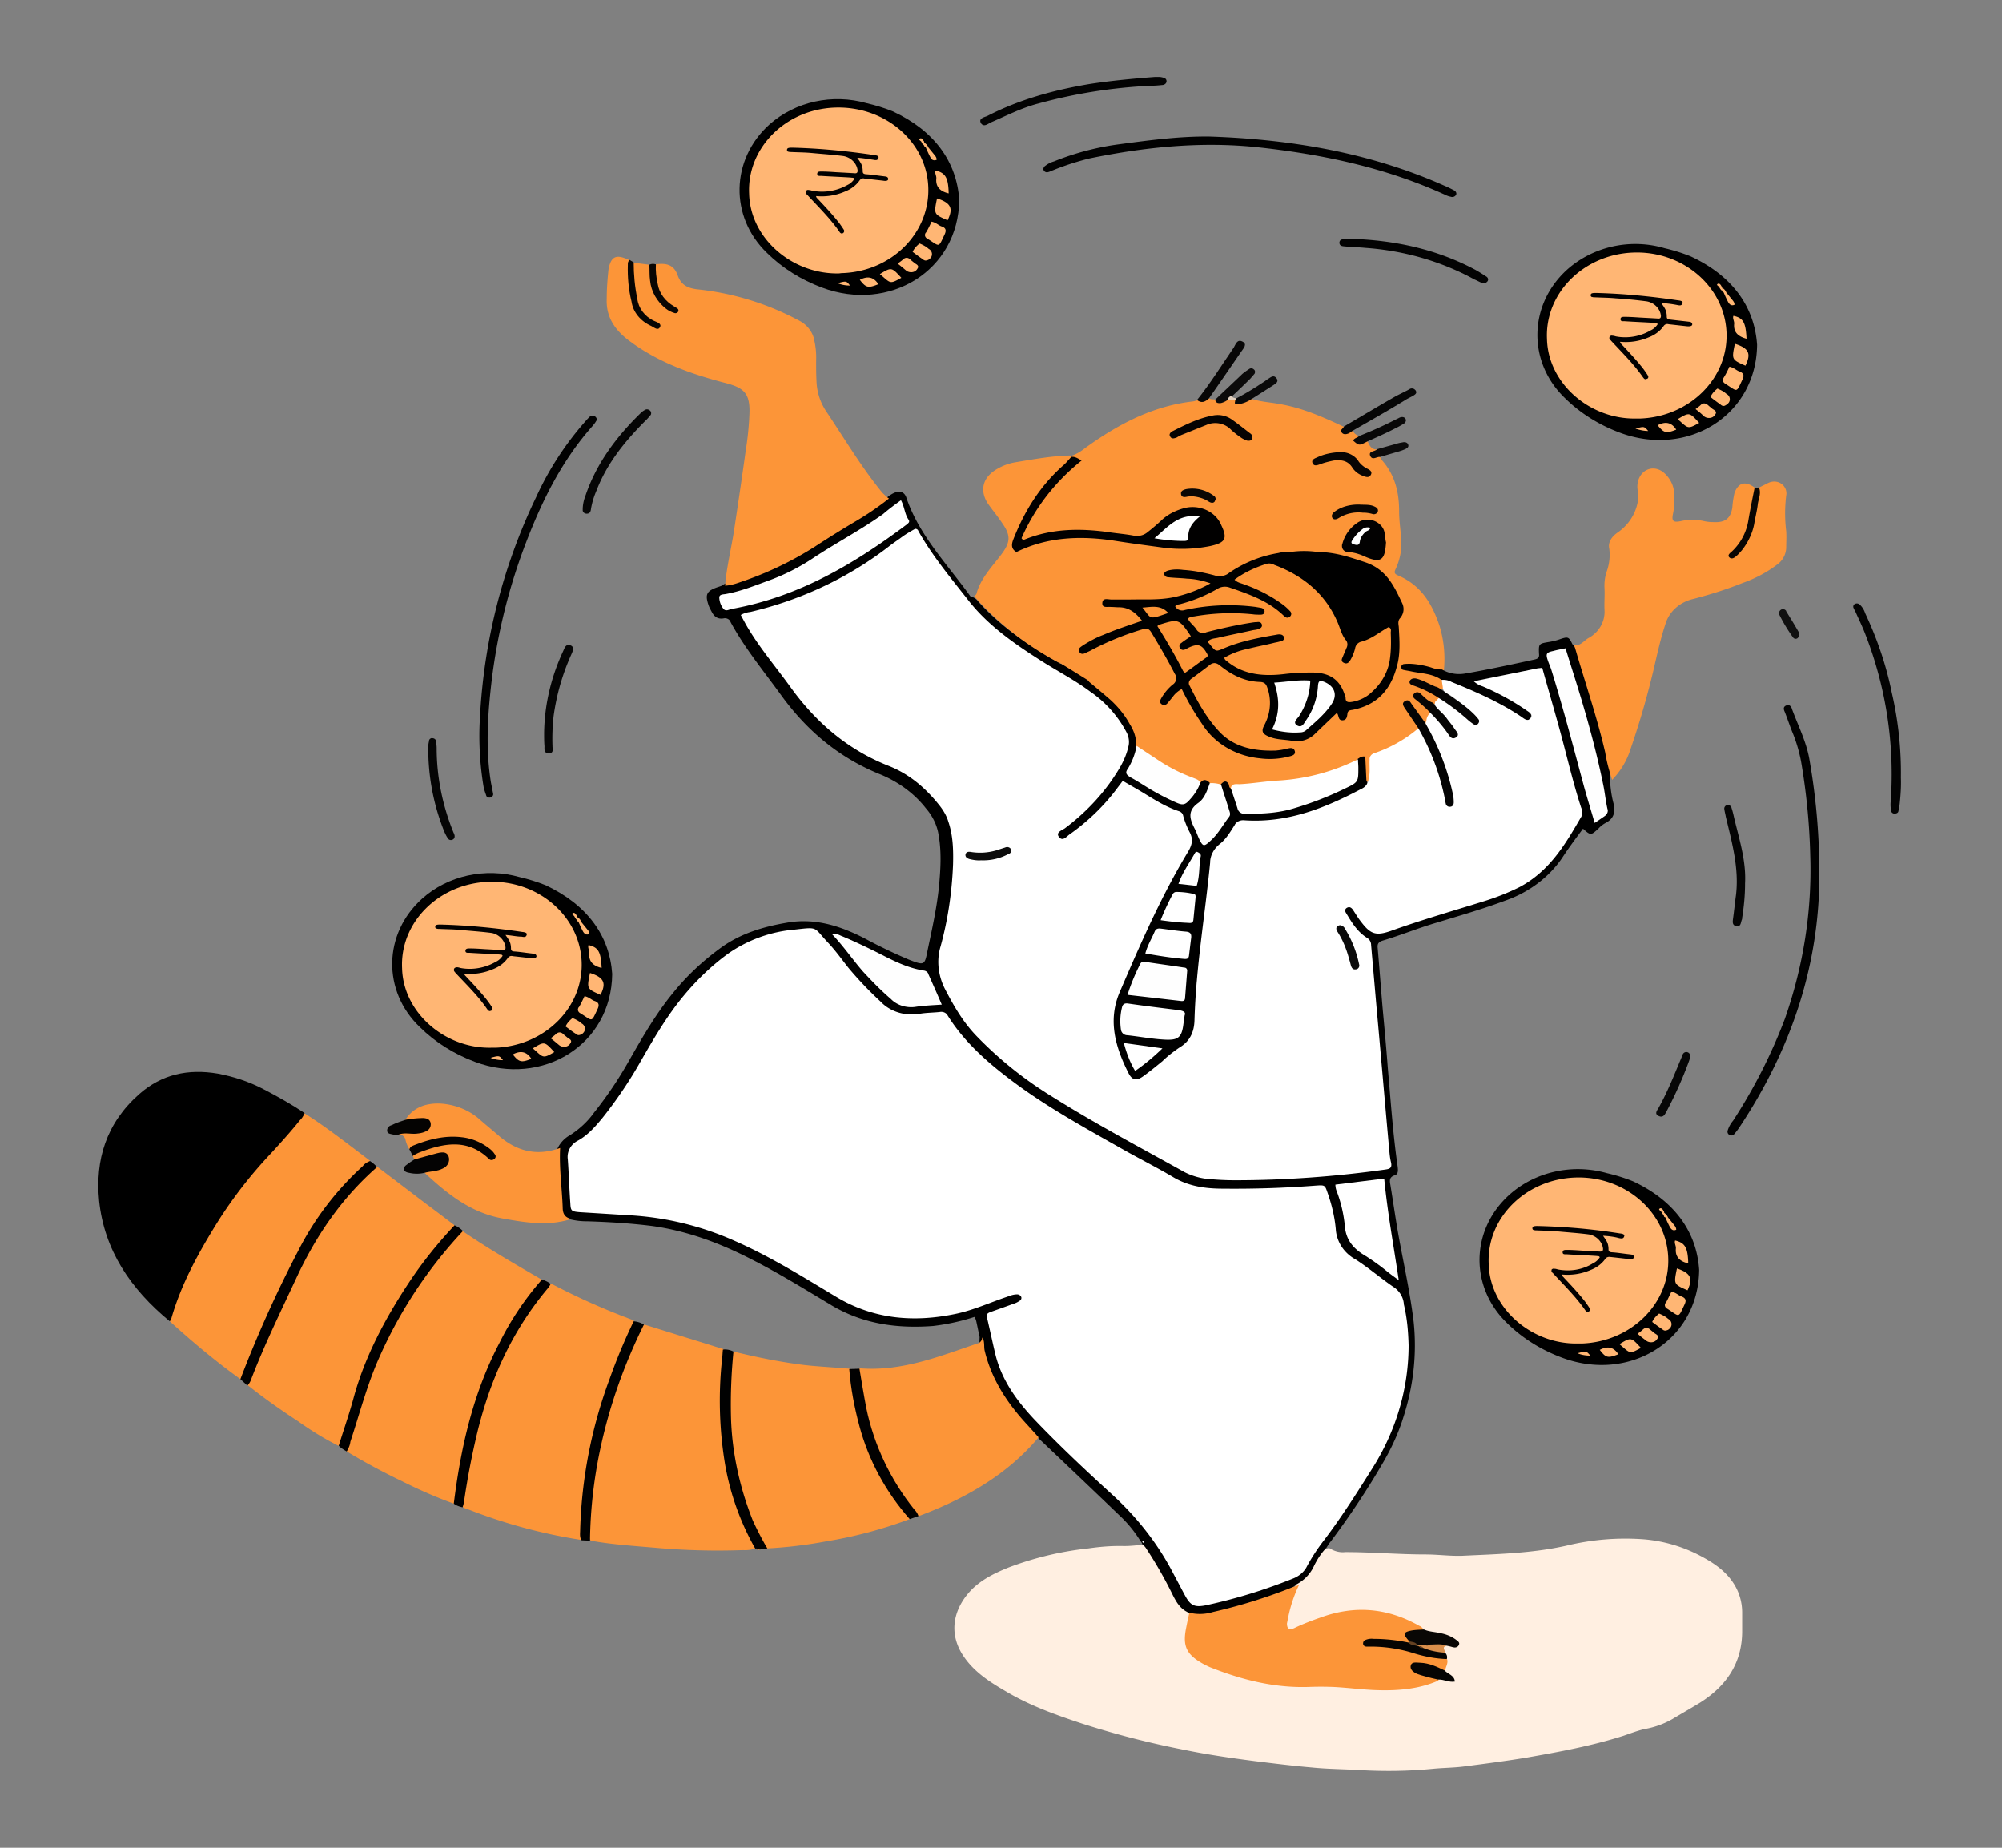 <svg width="247" height="228" fill="none" xmlns="http://www.w3.org/2000/svg"><rect width="100%" height="100%" fill="#808080" stroke="none"/><g clip-path="url(#clip0)"><path d="M75.531 120.186c-.09 8.761-8.626 13.951-16.938 10.837-2.56-.955-4.897-2.408-6.784-4.277-4.672-4.442-4.537-11.542.27-15.86 3.19-2.865 7.817-3.861 12.04-2.657 1.079.249 2.157.581 3.19.996 5.212 2.45 7.908 6.311 8.222 10.961z" fill="#000"/><path d="M60.615 129.279c-5.706.125-10.872-4.318-11.007-9.799-.27-5.646 4.493-10.421 10.603-10.67 6.11-.249 11.277 4.152 11.546 9.799.27 5.646-4.493 10.421-10.603 10.67h-.539zm11.502-6.352c.584.124.853.456 1.213.581.674.207.584.623.36 1.079-.765 1.62-.54 1.412-2.068.457-.27-.125-.404-.415-.27-.664 0-.042.046-.083.09-.125.225-.374.45-.872.675-1.328zm1.976-.167c-1.707-.747-1.707-.747-1.303-2.698 1.843.581 1.977 1.328 1.303 2.698zm-4.313 3.903c.18-.415.495-.747.854-1.038.404.166.809.374 1.123.665.404.207.54.705.27 1.079-.135.166-.27.291-.494.332-.225.083-.405-.041-.54-.166-.404-.249-.808-.581-1.213-.872zm4.448-7.224c-1.078-.249-1.617-.83-1.527-1.827.045-.332-.225-.664-.09-.996 1.213.29 1.527.83 1.617 2.823zm-6.29 8.677c.27-.207.45-.332.584-.456.36-.374.72-.332 1.034 0 .135.124.314.249.449.373.135.125.674.291.36.706-.225.415-.764.54-1.214.332-.044-.041-.09-.041-.134-.083-.315-.249-.63-.539-1.079-.872zm-2.201 1.246c1.438-.872 1.438-.872 2.65.457-1.482.872-1.347.664-2.65-.457zm-2.471.747c.943-.498 1.707-.373 2.291.54-1.258.498-1.527.415-2.291-.54zm8.401-16.4l.809.997a.756.756 0 01.225.539c-.36.167-.584 0-.764-.29-.225-.415-.404-.831-.584-1.246a.177.177 0 01.27-.041c.044 0 .044.041.044.041zm-11.142 16.816c1.079-.291 1.079-.291 1.528.29a4 4 0 01-1.528-.29zm10.334-17.48c-.135-.125-.405-.249-.18-.374.225-.124.404.166.494.374-.09.125-.18.125-.314 0z" fill="#FFB674"/><path d="M71.667 113.709h-.314c-.135 0-.18-.124-.18-.207a.19.19 0 010-.291l.045-.041c.225.124.404.29.45.539z" fill="#FFB674"/><path d="M71.218 113.211c0 .083-.045.208-.045.291-.135-.125-.27-.291-.314-.499h.314c.045.083.045.125.045.208zm-10.827 3.82c-.54-.581-.944-1.204-1.169-1.952-.134-.415.045-.664.54-.705h.898c1.438.124 1.528.332.719 1.411-.27.415-.584.748-.988 1.246zm-.135 1.868c.18.166.27.208.27.291.224.456.673.955.18 1.37-.495.415-1.17.208-1.798-.125.494-.539.898-.996 1.348-1.536z" fill="#FFB674"/><path d="M118.347 24.65c-.09 8.761-8.626 13.951-16.938 10.837-2.56-.955-4.897-2.408-6.784-4.276-4.627-4.443-4.493-11.543.315-15.86 3.19-2.824 7.772-3.82 11.995-2.616 1.079.249 2.157.58 3.19.996 5.212 2.408 7.907 6.27 8.222 10.92z" fill="#000"/><path d="M103.431 33.743c-5.706.083-10.873-4.318-11.007-9.84-.27-5.646 4.492-10.421 10.603-10.629 6.11-.207 11.276 4.152 11.501 9.799.225 5.646-4.493 10.421-10.603 10.629-.18 0-.314.041-.494.041zm11.501-6.394c.584.125.854.457 1.213.582.674.207.585.622.36 1.08-.764 1.618-.539 1.41-2.067.456-.269-.125-.404-.415-.269-.665 0-.041.045-.082.09-.124.224-.374.449-.83.673-1.329zm1.977-.166c-1.707-.747-1.707-.747-1.303-2.698 1.842.58 1.977 1.328 1.303 2.698zm-4.313 3.903c.18-.415.494-.747.854-1.038.404.166.809.374 1.123.664a.725.725 0 01.27 1.08c-.135.166-.27.29-.495.332-.224.083-.404-.041-.539-.166-.404-.25-.808-.581-1.213-.872zm4.448-7.224c-1.078-.25-1.617-.83-1.528-1.827.045-.332-.224-.664-.089-.997 1.213.291 1.572.872 1.617 2.824zm-6.29 8.677c.18-.166.405-.29.584-.456.36-.374.719-.333 1.034 0 .134.124.314.249.449.373.135.125.674.29.359.706-.224.415-.764.54-1.213.332-.045-.041-.09-.041-.135-.083-.314-.249-.629-.54-1.078-.872zm-2.201 1.287c1.437-.872 1.437-.872 2.65.457-1.482.83-1.302.664-2.65-.457zm-2.471.706c.943-.498 1.707-.373 2.291.54-1.258.498-1.528.457-2.291-.54zm8.446-16.358l.809.996c.135.166.224.332.224.54-.359.166-.629 0-.763-.29-.225-.416-.405-.831-.584-1.246.045-.083.179-.125.269-.042l.045.042zm-11.187 16.773c1.078-.29 1.078-.29 1.528.291a3.988 3.988 0 01-1.528-.29zm10.333-17.48c-.134-.124-.404-.248-.179-.373.224-.125.404.166.494.374-.045.083-.18.124-.27.083 0-.042-.045-.042-.045-.083z" fill="#FFB674"/><path d="M114.528 18.174h-.314c-.135 0-.18-.125-.18-.208a.19.19 0 010-.29l.045-.042c.18.124.359.29.449.54z" fill="#FFB674"/><path d="M114.034 17.634c0 .083-.045.207-.045.29a.76.76 0 01-.314-.498h.314a.42.42 0 01.045.208zm-10.783 3.861c-.539-.581-.943-1.204-1.168-1.951-.134-.415.045-.665.539-.706h.854c1.438.124 1.528.332.719 1.412-.27.373-.584.747-.944 1.245zm-.179 1.827c.179.166.269.208.269.29.225.457.674.956.18 1.37-.494.416-1.168.208-1.797-.124.494-.54.898-.996 1.348-1.536z" fill="#FFB674"/><path d="M216.783 42.545c-.09 8.761-8.626 13.95-16.937 10.837-2.561-.955-4.898-2.408-6.784-4.277-4.628-4.442-4.493-11.542.314-15.86 3.19-2.823 7.772-3.861 11.996-2.616a21.67 21.67 0 013.189.997c5.212 2.408 7.908 6.27 8.222 10.92z" fill="#000"/><path d="M201.867 51.638c-5.706.125-10.872-4.318-11.007-9.798-.27-5.647 4.493-10.422 10.603-10.67 6.11-.25 11.277 4.151 11.546 9.798.27 5.646-4.492 10.421-10.603 10.67h-.539zm11.502-6.394c.584.125.853.457 1.213.581.674.25.584.623.359 1.08-.764 1.62-.539 1.412-2.066.457-.315-.208-.405-.416-.225-.748.269-.415.494-.872.719-1.37zm1.977-.124c-1.708-.748-1.708-.748-1.303-2.7 1.842.582 1.976 1.288 1.303 2.7zm-4.314 3.86c.18-.414.495-.746.854-1.037.404.166.809.374 1.123.664a.725.725 0 01.27 1.08c-.135.166-.315.29-.494.373-.225.083-.405-.041-.539-.166-.405-.29-.809-.581-1.214-.913zm4.448-7.182c-1.078-.29-1.617-.83-1.527-1.827.045-.332-.225-.664-.09-.996 1.213.249 1.527.83 1.617 2.823zm-6.29 8.678c.27-.208.45-.333.585-.457.359-.374.673-.29 1.033.041.135.125.314.25.449.374.135.125.674.29.36.706-.225.415-.764.54-1.214.332-.044-.041-.089-.041-.134-.083-.315-.29-.629-.581-1.079-.913zm-2.201 1.245c1.438-.872 1.438-.872 2.651.457-1.483.83-1.348.664-2.651-.457zm-2.471.748c.943-.499 1.707-.374 2.291.54-1.258.498-1.527.414-2.291-.54zm8.446-16.4l.809.996c.135.166.225.332.225.54-.36.166-.584 0-.764-.291-.225-.415-.404-.83-.584-1.246.045-.083.18-.124.269-.041l.045.041zm-11.187 16.815c1.079-.291 1.079-.291 1.573.29-.539 0-1.078-.124-1.573-.29zm10.334-17.48c-.135-.125-.405-.249-.18-.374.225-.124.404.166.494.374-.045.083-.179.125-.269.083 0-.041 0-.083-.045-.083z" fill="#FFB674"/><path d="M212.964 36.068h-.314c-.135 0-.18-.124-.18-.207a.19.19 0 010-.29l.045-.042c.18.124.359.29.449.54z" fill="#FFB674"/><path d="M212.47 35.57c0 .125 0 .208-.045.29-.135-.124-.269-.29-.314-.498h.314c.045.084.045.125.045.208zm-10.783 3.82a4.654 4.654 0 01-1.168-1.952c-.134-.415.045-.705.539-.705.315 0 .585 0 .899.041 1.438.125 1.528.332.674 1.412-.27.373-.584.706-.944 1.204zm-.179 1.868c.179.166.269.208.269.29.225.458.674.956.18 1.371-.494.415-1.123.208-1.797-.124.494-.54.898-1.038 1.348-1.537z" fill="#FFB674"/><path d="M209.64 156.682c-.09 8.76-8.626 13.95-16.938 10.836-2.561-.955-4.897-2.408-6.784-4.276-4.628-4.484-4.493-11.543.359-15.861 3.19-2.823 7.773-3.819 11.996-2.615a21.73 21.73 0 013.19.996c5.166 2.408 7.862 6.269 8.177 10.92z" fill="#000"/><path d="M194.679 165.774c-5.706.125-10.873-4.318-11.007-9.798-.27-5.647 4.492-10.422 10.602-10.671 6.111-.249 11.277 4.152 11.547 9.799.269 5.647-4.493 10.421-10.603 10.67h-.539zm11.546-6.394c.584.125.854.457 1.213.582.674.249.584.622.36 1.079-.764 1.619-.54 1.453-2.067.457-.27-.125-.404-.415-.27-.664 0-.042.045-.083.09-.125.225-.374.405-.83.674-1.329zm1.977-.166c-1.707-.747-1.707-.747-1.303-2.698 1.842.622 1.932 1.328 1.303 2.698zm-4.358 3.903c.18-.415.494-.747.854-1.038.404.166.808.374 1.123.664a.725.725 0 01.269 1.08c-.134.166-.269.291-.494.332-.224.083-.404-.041-.539-.166-.404-.249-.809-.581-1.213-.872zm4.448-7.224c-1.078-.249-1.618-.831-1.528-1.827.045-.332-.224-.664-.09-.997 1.213.291 1.573.872 1.618 2.824zm-6.245 8.677c.269-.207.449-.332.584-.456.359-.374.674-.333 1.033 0 .135.124.315.249.45.373.134.125.673.291.359.706-.225.415-.764.54-1.213.332-.045-.041-.09-.041-.135-.083-.314-.249-.674-.498-1.078-.872zm-2.246 1.287c1.437-.872 1.437-.872 2.65.457-1.482.83-1.303.664-2.65-.457zm-2.427.706c.944-.498 1.708-.373 2.292.54-1.303.498-1.528.457-2.292-.54zm8.402-16.358l.809.996c.134.166.224.332.224.54-.359.166-.584 0-.764-.291a15.83 15.83 0 01-.584-1.245c.045-.083.18-.125.27-.042 0 0 .045 0 .045.042zm-11.142 16.773c1.078-.29 1.078-.29 1.572.291-.584 0-1.078-.083-1.572-.291zm10.333-17.479c-.135-.125-.404-.249-.18-.374.225-.124.405.166.495.374-.045.083-.18.124-.27.083 0-.042-.045-.042-.045-.083z" fill="#FFB674"/><path d="M205.776 150.205h-.315c-.134 0-.179-.125-.179-.208a.19.19 0 010-.291l.045-.041c.179.124.359.291.449.54z" fill="#FFB674"/><path d="M205.327 149.665c0 .083 0 .207-.045.29-.135-.124-.27-.29-.315-.498h.315a.421.421 0 01.045.208zm-10.828 3.861a4.657 4.657 0 01-1.168-1.951c-.135-.415.045-.665.539-.706h.899c1.437.124 1.527.332.674 1.412-.27.373-.584.747-.944 1.245zm-.135 1.827c.18.166.27.208.27.291.225.456.674.955.18 1.37-.494.415-1.123.207-1.797-.125.449-.54.853-.996 1.347-1.536z" fill="#FFB674"/><path d="M163.993 191.018c.584.374 1.258.581 1.977.498 3.28 0 6.604.291 9.884.291 1.483 0 3.01.207 4.493.166 4.313-.208 8.626-.291 12.894-1.246a30.81 30.81 0 019.57-.789 18.13 18.13 0 016.963 2.035c1.573.83 3.011 1.785 3.999 3.238a6.608 6.608 0 011.168 3.737v2.201c.045 4.152-2.067 7.182-5.841 9.341-.898.54-1.842 1.08-2.74 1.62a10.407 10.407 0 01-3.46 1.245c-.898.208-1.752.54-2.605.831-3.909 1.245-7.953 1.993-11.996 2.698-2.516.416-5.077.748-7.638 1.08-1.258.166-2.561.166-3.863.291-2.966.29-5.931.332-8.896.166-2.022-.125-4.088-.125-6.11-.333-2.381-.207-4.718-.498-7.054-.788-2.875-.374-5.751-.789-8.581-1.371a109.698 109.698 0 01-12.625-3.238c-3.279-1.08-6.514-2.242-9.434-3.986-1.932-1.121-3.819-2.325-5.122-4.193-2.022-2.865-1.393-5.896.764-8.221 1.258-1.329 2.92-2.159 4.672-2.865a39.747 39.747 0 019.884-2.367c1.438-.207 2.92-.332 4.358-.29.809 0 1.662-.083 2.471-.208.584 0 .719.457.944.789a28.574 28.574 0 012.021 3.571c.719 1.494 1.663 2.906 2.696 4.193-.045.706-.135 1.412-.314 2.076-.27 1.495.224 2.657 1.662 3.446 2.651 1.453 5.616 2.201 8.626 2.741 1.348.207 2.741.332 4.133.29a59.398 59.398 0 018.132.415c2.741.249 5.526-.083 8.132-1.038.539 0 1.123 0 1.662.125-.179-.457-.674-.623-.763-1.038-.09-.415.089-.872.134-1.329 0-.332-.09-.664-.224-.955-.18-.456-.135-.83.449-.955.314-.083.629.083 1.033-.166-1.123-1.245-3.01-.788-4.223-1.66-3.909-2.409-8.087-2.741-12.4-1.163-.898.332-1.752.706-2.651 1.038-1.347.54-1.976.083-1.707-1.204a12.212 12.212 0 011.483-4.276 9.715 9.715 0 002.74-3.364c.315-.415.539-.996 1.303-1.079z" fill="#FFEFE1"/><path d="M149.167 49.147c.225.166.539.083.809.166.584.374 1.033-.125 1.572-.166.315-.042.584.125.854.083.314.29.854.332 1.213.125.225-.125.494-.416.854-.125 1.168.374 2.426.415 3.639.664 2.74.498 5.256 1.62 7.727 2.782.09.747.764.29 1.123.498.09.374.45.498.764.665-.404 1.245.719.415 1.034.664.224.498.449.996 1.168.955-.225.706-.225.706.359.955.045.124.09.207.18.332 1.662 1.868 2.156 4.027 2.156 6.352 0 .997.135 1.993.225 2.99a7.504 7.504 0 01-.629 4.069c-.18.373-.27.622.225.83 2.875 1.204 4.223 3.488 5.121 6.103.584 1.827.764 3.737.584 5.605-.494.457-1.033.125-1.527.042-.854-.208-1.752-.457-2.831-.29 1.528.58 3.235.165 4.269 1.453a1.39 1.39 0 010 1.037c-.495.499-.899.083-1.348-.083-.674-.249-1.303-.705-2.381-.788.674.58 1.347.705 1.842.996.494.29 1.258.457 1.482 1.163a1.3 1.3 0 01-.764.664c-.853.166-1.123-.664-1.886-.872.404.872 1.572 1.121 1.662 2.117-.315.374-.449.83-.809 1.205-.764-.125-.719-.872-1.168-1.246-.359-.332-.539-.789-1.123-1.121.269.747.764 1.204 1.078 1.785.225.415.719.79.449 1.37a12.569 12.569 0 01-4.627 2.907c-.899.249-1.483 1.08-1.348 1.951.045.54.359 1.287-.584 1.536-.494-.664-.27-1.411-.27-2.117 0-.54-.179-.623-.629-.374-3.414 1.91-7.188 2.408-11.052 2.824-1.437.124-2.92 0-4.268.58-.269.125-.584.042-.719-.207-.179-.249-.584-.332-.853-.166-.45 0-.899-.041-1.348-.166-.449-.29-.944-.125-1.438-.166-2.426-1.08-4.807-2.16-6.829-3.778a3.845 3.845 0 01-.988-.872c-.405-2.45-1.932-4.318-3.774-5.979-.719-.581-1.438-1.204-2.022-1.868-.09-.499-.404-.914-.898-1.163-1.573-.83-2.921-1.993-4.403-2.99-2.426-1.577-4.673-3.487-6.964-5.23-.359-.25-.539-.623-.449-.997a3.985 3.985 0 01.584-1.868 32.601 32.601 0 013.324-4.028c2.067-1.08 4.403-1.702 6.784-1.868 1.573-.042 3.19.083 4.718.332 3.369.457 6.649 1.162 10.064.996.943 0 1.931-.166 2.83-.456.809-.291 1.033-.79.764-1.578-.764-2.076-2.831-2.948-5.032-2.076-1.033.374-1.887.996-2.606 1.744-1.168 1.245-2.561 1.619-4.268 1.245-1.617-.332-3.28-.498-4.987-.58-2.201-.084-4.358.207-6.425.912-.359.125-.808.416-1.168.042-.359-.374-.09-.83.09-1.204 1.393-2.823 3.145-5.48 5.616-7.598.404-.332 1.078-.664.449-1.329-.09-.083-.134-.207-.179-.29a5.15 5.15 0 001.572-.872c3.999-2.907 8.312-5.273 13.478-5.854.18-.042.315-.083.495-.125.404-.041.898-.29 1.437-.25z" fill="#FC9538"/><path d="M134.386 84.147c.899.748 1.797 1.495 2.651 2.243.943.871 1.752 1.868 2.336 2.947.539.83.854 1.786.809 2.74.359.873-.09 1.578-.494 2.284-.45.79-.36 1.246.539 1.661 1.527.747 2.785 1.785 4.358 2.491 1.348.581 1.617.498 2.471-.664.314-.415.359-1.038 1.033-1.246.404-.54.809-.373 1.168 0 .225 1.121-.494 1.952-1.213 2.657-.898.914-1.033 1.786-.404 2.824.359.54.224 1.536.988 1.619.764.083 1.078-.872 1.528-1.37a3.217 3.217 0 00.674-3.861c-.225-.499-.54-1.08-.225-1.661.404-.457.674-.498.943-.125.135.166.045.457.27.582.539.29.584.83.719 1.287.584 1.494.584 1.494 2.336 1.494 3.28.042 6.2-1.08 9.12-2.242.315-.124.584-.29.899-.415 1.483-.54 2.606-1.287 2.291-2.99 0-.29.09-.539.315-.747.269-.166.494-.373.943-.29l.135 2.906c.314.665-.225.997-.629 1.329-.674.498-1.393.872-2.157 1.204-3.773 1.661-7.592 3.114-11.905 2.782-.809-.083-1.618.332-1.932 1.038-.315.539-.719 1.079-1.168 1.494-1.213.997-1.393 2.284-1.528 3.654-.449 4.027-.943 8.055-1.393 12.082-.269 1.702-.359 3.446-.359 5.19.09 2.034-.629 3.654-2.471 4.899-1.168.789-2.157 1.827-3.28 2.657-1.752 1.329-2.516 1.163-3.459-.788-1.842-3.82-1.797-7.598.135-11.418 2.156-4.401 4.043-8.927 6.379-13.245.135-.332.315-.623.539-.913 1.528-1.661 1.169-3.322.225-5.066a2.036 2.036 0 00-.898-.913c-1.798-.706-3.325-1.785-4.942-2.74-1.258-.748-1.258-.748-2.157.415a23.766 23.766 0 01-5.167 5.024 4.988 4.988 0 01-.943.581.814.814 0 01-1.033-.125c-.27-.29-.27-.747.044-.996l.045-.042c.315-.29.674-.581 1.034-.83 2.695-2.076 4.942-4.65 6.514-7.556.899-1.661.899-3.197-.314-4.775-1.438-1.868-3.235-3.446-5.302-4.733-3.055-1.91-6.2-3.654-8.985-5.896-1.932-1.495-3.639-3.197-5.077-5.107-1.707-2.283-3.594-4.484-5.032-6.934-.404-.705-.854-.705-1.483-.332-1.976 1.246-3.773 2.657-5.705 3.945-3.864 2.532-8.177 4.193-12.715 5.397-1.842.498-1.887.498-.898 1.993 2.785 4.11 5.66 8.22 9.255 11.833 1.707 1.66 3.729 2.99 5.975 3.986 1.842.872 3.774 1.66 5.391 2.948 2.561 2.076 4.313 4.484 4.538 7.805.18 3.239-.27 6.394-.764 9.55a9.14 9.14 0 01-.449 1.91c-1.438 3.487 0 6.518 1.932 9.383 2.022 2.865 4.538 5.356 7.503 7.432 6.424 4.65 13.523 8.304 20.487 12.123a5.139 5.139 0 002.246.623c1.752.083 3.504.332 5.257.166 1.168-.124 2.336-.041 3.504-.041 4.313-.042 8.581-.665 12.849-1.163.494 0 .899-.332.899-.789 0-.083 0-.166-.045-.249-.405-2.698-.539-5.439-.854-8.179-.269-2.616-.404-5.231-.629-7.847-.269-3.156-.674-6.311-.853-9.467a2.815 2.815 0 00-1.213-2.2 6.655 6.655 0 01-1.753-2.242c-.224-.415-.494-.913.09-1.246.584-.332 1.034.083 1.348.54a10.88 10.88 0 001.438 1.744 1.982 1.982 0 002.156.498c4.987-1.744 10.064-3.072 15.006-4.899 2.112-.789 3.954-2.118 5.212-3.861.943-1.246 1.887-2.45 2.74-3.737.674-.955.899-2.118.539-3.197-1.482-4.94-2.65-10.006-4.133-14.947-.359-1.246-.494-1.329-1.797-1.08-1.887.374-3.729.79-5.841 1.163 1.168.664 2.247 1.204 3.325 1.744a8.468 8.468 0 012.516 1.702c.359.332.719.789.225 1.204-.495.415-.944.166-1.348-.124-1.528-.955-3.1-1.869-4.718-2.658-1.572-.788-3.324-1.287-4.852-2.159-1.078-.705-2.336-.705-3.549-.954-.36-.084-.719-.125-1.078-.208-.18-.042-.225-.208-.225-.374s.135-.29.27-.332c.269-.041.584-.041.853-.041.854.041 1.752.207 2.561.456.449.166.899.25 1.348.25.853.498 1.842.664 2.83.498 2.921-.499 5.751-1.121 8.626-1.744.495-.125.54-.332.495-.748-.045-1.204 0-1.204 1.258-1.411a8.034 8.034 0 001.437-.374c.899-.29.989-.249 1.438.664.359.374.629.83.719 1.329 1.437 4.526 2.83 9.051 3.819 13.66.134.54.179 1.08.089 1.62.045 1.037.18 2.075.45 3.072.224 1.037.045 1.826-.989 2.366a3.247 3.247 0 00-.853.664c-.944.872-.989.914-1.932.042-.899 1.204-1.797 2.408-2.606 3.654-1.662 2.408-4.133 4.235-7.009 5.231-2.785 1.038-5.661 1.868-8.536 2.74-2.246.665-4.358 1.536-6.604 2.201-.494.166-.629.415-.584.872.224 2.532.404 5.065.629 7.639.224 2.408.449 4.858.629 7.266.359 4.027.629 8.096 1.213 12.124.045.415.09.872-.315 1.038-.764.207-.674.705-.584 1.204.36 2.2.674 4.442 1.078 6.643.629 3.404 1.393 6.85 1.798 10.297.404 3.944-.045 7.888-1.258 11.666-.584 1.91-1.438 3.779-2.471 5.564a98.962 98.962 0 01-6.56 9.882c-.18.207-.314.456-.449.664a8.941 8.941 0 00-1.618 2.408 4.844 4.844 0 01-2.111 2.159 4.487 4.487 0 01-1.438.872 66.25 66.25 0 01-9.704 2.865c-.854.166-1.662.29-2.336-.332-.899-.457-1.348-1.246-1.753-2.035a51.993 51.993 0 00-3.369-5.896c-.135-.166-.225-.29-.404-.415l-.09-.207c-.045-.083-.135-.166-.18-.249a15.366 15.366 0 00-2.651-3.197c-3.279-3.156-6.604-6.311-9.929-9.467a.993.993 0 00-.224-.124 1.459 1.459 0 01-.764-.374c-2.741-2.906-5.167-5.937-6.11-9.799-.135-.705-.18-1.411-.135-2.159-.135-.622-.27-1.287-.404-1.909a2.281 2.281 0 00-.225-.582c-1.662.54-3.37.914-5.122 1.121-4.448.332-8.626-.249-12.49-2.532-3.19-1.91-6.334-3.862-9.659-5.564-3.909-2.034-8.042-3.612-12.49-4.235-2.65-.332-5.301-.498-7.997-.581a8.757 8.757 0 01-2.336-.291c-.63.125-1.213-.249-1.348-.83a.331.331 0 010-.291c-.09-2.242-.45-4.442-.314-6.643 0-.332.134-.664.314-.955a3.672 3.672 0 011.528-1.619c1.168-.747 2.201-1.702 2.965-2.782a47.941 47.941 0 004.313-6.394c1.662-2.906 3.324-5.813 5.481-8.428 1.707-2.118 3.729-3.986 5.975-5.605 2.337-1.661 5.032-2.491 7.908-2.99 3.549-.664 6.694.374 9.704 1.91a64.355 64.355 0 005.436 2.616c1.932.747 1.977.747 2.336-1.121.539-2.574 1.124-5.149 1.393-7.764.225-2.284.36-4.567-.09-6.809-.224-1.08-.764-2.118-1.527-2.99-1.393-1.785-3.325-3.197-5.481-4.11-5.212-2.076-9.166-5.44-12.31-9.757-2.157-2.99-4.538-5.854-6.29-9.093-.09-.332-.495-.54-.854-.457-.719.125-1.168-.207-1.483-.83-.134-.25-.27-.498-.36-.747-.493-1.412-.269-1.827 1.259-2.325l.36-.125c.853-.623 1.931-.706 2.875-1.08 3.055-1.12 5.975-2.574 8.626-4.359 2.606-1.744 5.436-3.155 7.907-5.065.225-.166.494-.25.809-.25.224-.166.449-.373.674-.498.853-.54 1.617-.456 1.887.416 1.572 4.65 5.076 8.22 7.907 12.165.404.083.764.332.988.664 2.696 2.99 6.02 5.273 9.57 7.307.09.042.224.125.314.166 1.483.83 2.965 1.246 3.774 2.408z" fill="#000"/><path d="M109.676 61.52a36.76 36.76 0 01-3.999 2.74 133.15 133.15 0 00-5.211 3.238 41.894 41.894 0 01-9.21 4.36c-.584.208-1.168.374-1.797.415.18-2.242.718-4.4 1.078-6.643.494-3.28.988-6.56 1.438-9.84.27-1.66.449-3.363.494-5.065 0-2.16-.674-2.865-2.876-3.446-4.358-1.121-8.536-2.616-12.13-5.356-1.707-1.329-2.696-2.907-2.606-5.024 0-1.246.09-2.45.225-3.695.314-1.578.943-1.869 2.516-1.121.27 1.411.18 2.823.404 4.235.225 1.577.899 2.864 2.471 3.612-1.662-.872-2.201-2.325-2.381-3.945a20.846 20.846 0 01-.27-2.408c0-.415-.044-.872.315-1.162l1.932.249c.539.415.36.996.36 1.494.044 1.578.898 3.073 2.335 3.945-1.886-1.62-2.65-3.778-1.886-5.48 1.482-.208 2.29.124 2.74 1.37.404 1.12 1.123 1.536 2.336 1.702a34.116 34.116 0 0112.625 3.861c.988.498 1.707 1.412 1.887 2.45a9.7 9.7 0 01.225 2.532c0 .83-.001 1.62.044 2.45a7.158 7.158 0 001.124 3.654c2.291 3.404 4.358 6.933 7.008 10.172.27.249.495.498.809.706z" fill="#FC9538"/><path d="M20.944 163.034c-4.852-3.986-8.087-8.802-8.716-14.864-.494-5.024.854-9.549 4.942-13.161 2.786-2.45 6.02-3.156 9.705-2.533 1.976.374 3.863.996 5.615 1.91 1.753.913 3.46 1.868 5.077 2.948.18.581-.224.955-.539 1.328-1.572 2.035-3.46 3.862-5.121 5.813-4.538 5.231-7.998 11.169-10.244 17.521-.135.415-.09.955-.719 1.038z" fill="#000"/><path d="M93.233 191.059a3.975 3.975 0 01-1.573.208c-3.46.125-6.919.042-10.378-.249-2.83-.249-5.661-.415-8.401-.913-.585-1.038-.36-2.118-.27-3.156.584-7.515 2.516-14.864 5.706-21.797.27-.623.494-1.329 1.213-1.703l9.749 3.031c.27.332.36.789.27 1.204-.36 4.982-.405 9.965.763 14.864.584 2.45 1.438 4.858 2.606 7.141.18.416.54.831.315 1.37z" fill="#FC9538"/><path d="M67.983 158.384a86.081 86.081 0 0010.064 4.484c.09.041.135.083.18.166.27.457-.045.83-.225 1.204-2.785 6.145-4.852 12.497-5.66 19.14a28.563 28.563 0 00-.36 5.19c.045.499.135.997-.225 1.454a65.939 65.939 0 01-14.107-3.82c-.18-.083-.404-.083-.54-.249a1.702 1.702 0 01-.089-1.246c.944-5.73 2.022-11.418 4.583-16.774 1.437-3.031 3.055-6.02 5.256-8.636.27-.373.674-.705 1.123-.913z" fill="#FC9538"/><path d="M55.988 185.538c-2.202-.789-4.358-1.744-6.425-2.782a80.16 80.16 0 01-6.784-3.654 1.897 1.897 0 01.09-1.121c1.662-5.314 3.19-10.712 6.11-15.611 2.022-3.488 4.448-6.809 7.188-9.882.18-.29.54-.498.899-.581 3.145 2.159 6.47 4.069 9.75 5.979 0 .373-.18.747-.45 1.038-4.493 5.646-7.233 12.04-8.761 18.891-.494 2.283-.854 4.567-1.258 6.851 0 .29.045.664-.36.872z" fill="#FC9538"/><path d="M46.553 143.977l6.065 4.608c1.168.872 2.336 1.744 3.46 2.616.134.498-.315.789-.585 1.08-4.627 5.106-8.221 10.961-10.558 17.23-.943 2.533-1.707 5.107-2.426 7.681-.134.457-.044 1.038-.763 1.204-1.753-.872-3.415-1.91-4.987-3.031-2.157-1.411-4.224-2.865-6.2-4.442.36-1.827 1.213-3.529 1.976-5.232 1.843-4.069 3.55-8.179 5.796-12.082 1.887-3.28 4.044-6.394 7.099-8.926.36-.25.629-.623 1.123-.706zM198.902 96.23c-.359-1.08-.674-2.2-.854-3.363-1.033-4.484-2.56-8.844-3.818-13.245.763.083 1.168-.54 1.707-.872 1.348-.706 2.111-2.076 2.022-3.487-.045-.872.044-1.786 0-2.658a5.677 5.677 0 01.224-1.951c.36-.955.494-1.951.36-2.948-.18-.789.314-1.495 1.033-1.993 1.393-.955 2.291-2.408 2.516-3.986a4.007 4.007 0 000-1.038c-.135-.54-.09-1.08.09-1.578.539-1.37 2.066-1.743 3.19-.705.673.623 1.123 1.494 1.168 2.366.09.872.045 1.786-.135 2.657-.18.872.045 1.08.988.872a6.511 6.511 0 012.831 0c.359.084.764.125 1.123.125 1.483.083 2.156-.415 2.381-1.785a11.97 11.97 0 01.27-1.827c.494-1.287 1.347-1.495 2.516-.623.359.913-.045 1.785-.18 2.699-.27 1.91-.719 3.778-2.202 5.314 1.124-.955 1.842-2.242 2.022-3.653.315-1.495.449-2.99.899-4.401.314-.167.674-.333.988-.499 1.303-.706 2.561.332 2.336 1.495a18.101 18.101 0 000 4.401c.045.706 0 1.37 0 2.076a2.66 2.66 0 01-1.168 2.076c-1.258.955-2.695 1.702-4.223 2.242-1.977.789-3.954 1.412-6.02 1.951-1.707.374-3.055 1.578-3.505 3.156-.629 1.91-1.033 3.82-1.482 5.73a102.153 102.153 0 01-2.786 9.59 9.59 9.59 0 01-2.291 3.862zM90.492 166.77c2.875.706 5.75 1.287 8.716 1.661 1.842.207 3.729.29 5.616.456.314.415.494.914.494 1.412.674 5.937 2.651 11.376 6.515 16.192.269.25.404.582.404.955a54.155 54.155 0 01-10.289 2.741 54.543 54.543 0 01-7.278.872c-.719-.333-.943-.955-1.258-1.537a33.202 33.202 0 01-3.549-14.614c-.045-2.326-.225-4.734.225-7.059 0-.415.134-.789.404-1.079z" fill="#FC9538"/><path d="M20.944 163.034c.09-.083.135-.208.18-.291 1.213-4.276 3.37-8.179 5.75-11.999a55.226 55.226 0 016.56-8.428c1.213-1.329 2.426-2.657 3.55-4.069.269-.249.449-.54.583-.872 2.83 1.786 5.437 3.862 8.087 5.854-.674 1.121-1.797 1.786-2.65 2.741-3.684 4.152-6.335 8.802-8.492 13.701-1.437 3.197-2.965 6.394-4.223 9.674-.135.332-.225.664-.629.83-3.055-2.2-5.93-4.608-8.716-7.141zm100.233 1.993c.36.498.18 1.121.315 1.661.854 3.529 2.785 6.477 5.301 9.176l1.348 1.494c-3.864 4.609-9.03 7.557-14.781 9.716-1.348-.831-1.977-2.201-2.741-3.405a31.005 31.005 0 01-4.672-13.701c-.045-.374-.225-.748.135-1.121h.135c5.121.373 9.704-1.495 14.376-3.073a.768.768 0 00.584-.747zm-52.07-23.375c-.135 2.449.224 4.899.314 7.349 0 .705.225 1.245 1.078 1.411-2.83.914-5.616.457-8.401-.041-4.044-.706-6.919-3.073-9.704-5.647.269-.415.808-.415 1.212-.54.36-.083.72-.207 1.034-.415.314-.207.45-.581.27-.913-.18-.374-.54-.291-.9-.208-.538.083-1.032.291-1.572.415-.449.125-.853.333-1.303.042l-.224-.498c1.213-1.329 2.965-1.454 4.627-1.661 1.573-.166 1.932 0 4.898 1.37-1.618-1.619-3.64-1.91-5.886-1.661-1.438.166-2.74.706-4.043 1.163a3.872 3.872 0 01-.495-1.246c-.09-.332-.404-.581-.808-.581.09-.623.629-.415.988-.457.54-.041 1.078 0 1.617-.083.405-.083.764-.207.764-.664 0-.457-.45-.457-.854-.498-.584-.083-1.168.29-1.707-.125.989-1.536 2.561-2.076 4.358-1.993 1.842.125 3.595.831 4.942 2.076.764.664 1.528 1.287 2.292 1.952 2.201 1.868 4.627 2.491 7.502 1.453zm61.55-59.871c-3.594-1.91-6.874-4.36-9.614-7.266-.315-.332-.584-.664-.854-.955.09-.083.225-.166.27-.249.494-1.91 1.887-3.321 3.055-4.858 1.168-1.536 1.213-2.366.134-3.902-.494-.748-1.078-1.454-1.617-2.201-1.033-1.37-1.168-3.239.988-4.484a6.574 6.574 0 012.292-.83c2.246-.374 4.493-.79 6.784-.83l.135.124c-.09.747-.674 1.204-1.213 1.702-2.606 2.325-4.269 5.19-5.571 8.262a2.702 2.702 0 00-.045 1.786c-.764.996-1.528 1.993-2.337 2.948a5.22 5.22 0 00-1.303 2.781c-.089.291.045.623.315.748 2.112 1.577 4.223 3.197 6.38 4.816.404.332.898.581 1.348.83.224.125.494.166.628.332.854 1.121 2.292 1.537 3.415 2.367.404.25.674.706.584 1.163l-3.549-2.2c-.09-.042-.045-.209-.225-.084z" fill="#FC9538"/><path d="M224.466 107.025c.18 11.667-3.37 22.337-9.929 32.177-.18.249-.36.498-.584.747-.135.166-.36.208-.584.083-.18-.083-.27-.29-.225-.498.135-.457.36-.872.674-1.245a65.536 65.536 0 006.38-12.539c2.291-6.519 3.369-13.328 3.145-20.179a79.47 79.47 0 00-1.079-11.293 18.06 18.06 0 00-1.168-4.027c-.314-.789-.584-1.62-.898-2.408-.135-.29-.225-.623.179-.79.405-.165.629.126.719.458.764 2.076 1.797 4.069 2.157 6.269a81.625 81.625 0 011.213 13.245zM59.222 88.382a71.052 71.052 0 016.92-27.029 37.903 37.903 0 016.02-9.3c.18-.207.359-.415.584-.623.134-.166.449-.207.629-.083 0 0 .045 0 .045.042.224.166.27.415.09.623-.09.166-.225.332-.36.498-3.774 4.235-6.2 9.134-8.177 14.241a71.56 71.56 0 00-4.313 17.23c-.494 4.194-.764 8.387-.09 12.58l.27 1.37c.045.209-.09.375-.27.458-.224.083-.494 0-.584-.208v-.041a8.487 8.487 0 01-.314-.997 38.238 38.238 0 01-.45-8.76zm89.99-71.537c10.064.332 19.813 1.993 28.978 6.062.405.166.809.373 1.214.581.224.125.359.374.224.581a.538.538 0 01-.629.208 2.484 2.484 0 01-.719-.25c-7.278-3.32-15.05-4.982-23.047-5.853-7.009-.748-13.928-.042-20.802 1.37a33.09 33.09 0 00-4.493 1.453c-.224.083-.449.207-.674.249a.444.444 0 01-.449-.166c-.135-.166-.09-.374.045-.54.36-.29.719-.498 1.168-.623a33.09 33.09 0 018.042-2.117c3.729-.498 7.413-.997 11.142-.955z" fill="#010101"/><path d="M29.66 170.175a149.373 149.373 0 017.144-15.86 36.316 36.316 0 017.952-10.421c.224-.291.539-.498.898-.623.315.208.63.457.854.747-4.448 3.903-7.593 8.595-9.974 13.743-1.932 4.152-3.954 8.263-5.57 12.497-.09.25-.226.499-.45.706l-.854-.789zm12.13 8.221c.63-2.034 1.348-4.069 1.888-6.103 1.392-4.982 3.818-9.55 6.694-13.909 1.662-2.533 3.594-4.941 5.706-7.183.404.166.763.415 1.033.706a55.885 55.885 0 00-10.199 15.321c-1.572 3.446-2.516 7.141-3.684 10.67-.045.415-.224.83-.449 1.204-.36-.208-.719-.415-.988-.706zm14.198 7.142c.853-6.851 2.336-13.536 5.616-19.805a36.056 36.056 0 015.256-7.847c.404.124.764.29 1.078.54-.09.166-.18.332-.314.498-4.583 5.439-7.278 11.625-8.85 18.31a95.878 95.878 0 00-1.528 8.096c-.045.208-.09.457-.18.664-.36-.083-.764-.207-1.078-.456z" fill="#010000"/><path d="M71.757 190.063c-.27-.374-.18-.83-.18-1.246a58.118 58.118 0 013.64-18.683 70.34 70.34 0 012.965-7.1c.449.042.898.166 1.258.415-2.471 4.983-4.313 10.214-5.437 15.611a57.366 57.366 0 00-1.213 11.045l-1.033-.042zm18.735-23.292a65.491 65.491 0 00-.315 7.847c.09 4.442 1.034 8.802 2.696 12.995.54 1.163 1.123 2.325 1.797 3.447l-.853.124a.672.672 0 01-.63-.083 32.214 32.214 0 01-3.728-10.38 47.835 47.835 0 01-.36-13.161c.045-.332.045-.706.09-1.038.45-.042.899.041 1.303.249z" fill="#010101"/><path d="M234.529 95.939c.045 1.163-.045 2.367-.179 3.53-.045.207-.09.456-.135.663-.045.167-.225.25-.404.25-.225.041-.405-.083-.495-.291-.045-.374-.089-.747-.045-1.163a47.551 47.551 0 00-3.1-20.593c-.359-.955-.808-1.868-1.213-2.782-.089-.166-.179-.332-.269-.54a.371.371 0 01.18-.498.516.516 0 01.584.083c.314.29.539.665.674 1.08 1.482 3.155 2.605 6.435 3.279 9.798a43.626 43.626 0 011.123 10.463z" fill="#030303"/><path d="M106.037 168.888c.269 1.619.539 3.28.853 4.899.944 4.526 2.966 8.803 5.931 12.498.224.207.404.498.494.789l-1.078.373c-2.965-3.363-5.077-7.266-6.2-11.459-.629-2.325-1.078-4.692-1.258-7.058l1.258-.042z" fill="#020101"/><path d="M143.911 10.12c-.045.207-.27.373-.539.373-.405.041-.854.083-1.258.083-4.763.207-9.48.955-14.018 2.2-2.066.54-3.908 1.495-5.84 2.325-.36.167-.854.623-1.213.125-.36-.623.359-.747.763-.913 3.954-2.035 8.177-3.197 12.625-3.945 2.696-.415 5.391-.664 8.087-.872.359-.041.764 0 1.123.125.225.083.315.29.27.498zm22.688 19.347c5.481.166 10.648 1.287 15.41 3.82.45.249.899.54 1.348.83.225.125.315.374.18.582 0 0 0 .041-.045.041a.531.531 0 01-.674.166c-.314-.124-.584-.29-.899-.415-4.088-2.242-8.715-3.57-13.478-3.903-.808-.083-1.572-.083-2.381-.166-.359-.041-.809 0-.809-.498.045-.415.405-.415.764-.415.225-.083.404-.042.584-.042z" fill="#030303"/><path d="M71.892 62.89c0-.623.135-1.204.36-1.785 1.347-3.945 3.818-7.266 6.873-10.214.135-.125.27-.208.405-.29a.503.503 0 01.584 0c.224.124.27.373.18.58 0 0 0 .042-.045.042-.225.29-.45.54-.72.789-2.515 2.532-4.672 5.231-5.93 8.511a9.632 9.632 0 00-.674 2.2c-.044.333-.09.665-.539.665-.27 0-.449-.166-.494-.374v-.124z" fill="#050505"/><path d="M215.3 108.976c0 1.453-.134 2.865-.359 4.277 0 .083 0 .166-.045.249-.135.332-.09.872-.674.789-.539-.125-.449-.582-.404-.955.135-.955.225-1.91.359-2.865.405-3.322-.494-6.519-1.258-9.716-.045-.29-.134-.581-.179-.913a.433.433 0 01.359-.498.46.46 0 01.539.373c.18.54.27 1.038.404 1.578.629 2.533 1.393 5.065 1.258 7.681z" fill="#040404"/><path d="M67.13 90.459c.044-3.488.853-6.893 2.336-10.09.18-.373.314-.955.898-.747.584.207.27.789.09 1.204a27.652 27.652 0 00-2.156 7.556c-.135 1.205-.18 2.45-.135 3.696 0 .373.18.872-.45.872-.628 0-.538-.499-.538-.872-.045-.54-.045-1.08-.045-1.62zm-13.883.622c.315 0 .494.125.54.332.044.291.089.623.089.914 0 3.529.719 7.058 2.067 10.38.045.083.09.207.135.332.044.249 0 .456-.27.581-.225.083-.45 0-.54-.166-.179-.249-.314-.54-.449-.83a27.188 27.188 0 01-1.976-10.505c0-.249.045-.457.09-.664 0-.208.134-.332.314-.374z" fill="#050505"/><path d="M50.507 141.818a.672.672 0 01.359-.415c1.932-.789 3.953-1.329 6.065-1.08 1.258.125 2.426.623 3.415 1.37.27.208.494.415.674.706.18.166.18.457-.045.623-.225.166-.495.166-.674-.042l-.045-.041c-2.651-2.491-5.571-1.869-8.581-.706-.27.124-.54.249-.764.415a7.795 7.795 0 00-.404-.83z" fill="#050302"/><path d="M166.914 53.133c-.18.124-.315.207-.495.332-.314.124-.674.207-.898-.125-.225-.332.224-.456.269-.705 2.067-1.204 4.134-2.45 6.245-3.654.584-.332 1.258-.623 1.842-.955a.535.535 0 01.719.083l.045.041c.225.333 0 .499-.269.665-.27.166-.674.332-.989.54-2.156 1.328-4.313 2.532-6.469 3.778z" fill="#060606"/><path d="M51.136 143.063c.898-.249 1.797-.498 2.74-.747.944-.249 1.303-.083 1.483.415.18.581-.135 1.204-.72 1.453-.718.374-1.527.332-2.29.54-.674.166-1.393.125-2.067-.041-.54-.167-.63-.499-.225-.872.315-.249.674-.499 1.078-.748z" fill="#040303"/><path d="M149.167 49.147c-.449.415-.898.664-1.482.208 1.662-2.076 3.055-4.319 4.537-6.477.225-.374.405-1.038 1.034-.748.718.332.134.872-.135 1.287-1.348 1.952-2.651 3.861-3.954 5.73z" fill="#070606"/><path d="M208.516 130.525c-.044.124-.089.29-.134.415a49.594 49.594 0 01-2.696 6.062c-.225.373-.404.996-1.033.705-.629-.29-.135-.747.045-1.121 1.033-1.868 1.797-3.778 2.605-5.729.09-.208.18-.415.27-.665.09-.249.27-.415.584-.373.404.124.359.415.359.706z" fill="#070707"/><path d="M50.057 138.164a13.12 13.12 0 012.202-.208c.404.042.718.125.853.54.09.332 0 .706-.314.955-.36.249-.809.374-1.258.415-.764.125-1.573-.166-2.337.125a2.116 2.116 0 01-.718 0c-.315-.083-.72-.083-.72-.498 0-.333.225-.582.585-.665.54-.29 1.123-.456 1.707-.664z" fill="#040302"/><path d="M217.008 60.15c.314.705-.045 1.37-.135 2.034-.09.83-.314 1.66-.449 2.491-.225 1.163-.764 2.284-1.528 3.239-.18.207-.359.415-.584.622-.269.25-.629.54-.943.25-.315-.291.134-.582.359-.79a6.698 6.698 0 001.977-3.778c.225-1.328.494-2.657.764-3.985l.539-.083z" fill="#090603"/><path d="M78.182 32.373c0 1.495.135 2.99.449 4.484.135 1.163.899 2.2 2.067 2.74.36.167.988.333.719.79-.27.456-.72 0-1.079-.167-1.303-.581-2.246-1.702-2.426-3.03-.36-1.454-.494-2.99-.45-4.485 0-.249 0-.456.226-.622l.494.29z" fill="#070503"/><path d="M168.711 54.461c-1.034.54-1.034.54-1.753-.083.09-.332.495-.332.719-.58a48.322 48.322 0 004.268-1.91c.225-.125.45-.208.674-.333.225-.124.584-.166.764.083.18.25 0 .54-.225.664-.359.208-.718.416-1.078.582-1.123.581-2.246 1.08-3.369 1.577z" fill="#090808"/><path d="M151.504 49.313c-.27.208-.54.332-.854.415-.359.042-.674 0-.719-.415 1.078-1.038 2.202-2.076 3.28-3.114.269-.25.584-.457.898-.664a.448.448 0 01.584.041c.18.125.18.374.09.54l-.539.623c-.719.706-1.482 1.453-2.246 2.159-.135.166-.27.332-.494.415z" fill="#0B0A0A"/><path d="M154.424 49.23a4.03 4.03 0 01-1.707.664c-.54.042-.315-.29-.315-.54-.045-.124-.045-.166.135-.207 1.213-.623 2.336-1.329 3.459-2.076.135-.083.27-.208.405-.29.359-.208.718-.582 1.078-.125.359.456-.135.706-.449.913-.899.581-1.753 1.121-2.606 1.66z" fill="#090909"/><path d="M80.922 32.622c-.044.79.045 1.62.225 2.408.18 1.163.944 2.16 2.022 2.782l.404.25c.135.082.18.29.09.415-.09.124-.27.207-.404.166-.405-.125-.764-.291-1.079-.54-1.123-.872-1.842-2.118-1.976-3.488-.09-.623-.045-1.287-.09-1.951.27-.125.539-.125.808-.042z" fill="#0A0603"/><path d="M170.283 56.371c-.404-.041-.943.457-1.213-.083-.314-.664.584-.54.854-.872l2.381-.664c.224-.083.494-.125.719-.166.314-.083.629 0 .719.29.089.291-.135.416-.36.54-.269.125-.539.208-.809.291l-2.291.664z" fill="#0C0B0B"/><path d="M221.995 78.293c0 .166-.09.333-.225.457a.392.392 0 01-.539-.083 20.196 20.196 0 01-1.707-2.823.512.512 0 01.224-.623.474.474 0 01.629.166v.042c.539.871 1.079 1.743 1.573 2.615 0 .042.045.125.045.25z" fill="#101010"/><path d="M152.537 49.147c-.045.083-.09.125-.135.208l-.944-.042c.045-.208.225-.415.45-.457.135.208.404.25.629.291z" fill="#E3CFBC"/><path d="M93.232 191.06l.63.083c-.27.207-.45.124-.63-.083z" fill="#E2934B"/><path d="M140.946 190.146c.134 0 .224.125.179.249-.135-.041-.224-.124-.179-.249z" fill="#fff"/><path d="M146.741 198.99c.944.249 1.977.207 2.921-.083a66.589 66.589 0 009.434-2.907c.36-.166.764-.249 1.168-.415a16.716 16.716 0 00-1.347 4.069c-.045.208-.09.457-.135.664 0 .665.269.872.898.582 1.034-.499 2.112-.914 3.19-1.288 4.268-1.577 8.312-1.204 12.22.997.225.083.405.249.54.457a1.45 1.45 0 01-.899.29c-.809.083-.988.54-.809 1.204a.432.432 0 01-.224.249c-.989.166-1.887-.207-2.831-.249-.629-.083-1.258-.041-1.842.166 2.786 0 5.347 1.08 8.042 1.537.539 0 1.079.207 1.483.498.135.498-.18.913-.27 1.411-.494.167-.898-.124-1.303-.249a5.297 5.297 0 00-1.797-.332c-.179 0-.449 0-.494.249-.045.249.135.332.315.457.494.249 1.078.415 1.617.54.315.083.854-.042.854.54-2.561 1.121-5.302 1.287-8.087 1.162-1.618-.083-3.235-.291-4.852-.374a40.218 40.218 0 00-3.145 0c-4.268.125-8.267-.913-12.131-2.449-.269-.125-.539-.249-.764-.374-2.111-1.162-2.605-2.2-2.156-4.442a49.01 49.01 0 01.404-1.91z" fill="#FC9538"/><path d="M178.505 204.719c-1.348-.041-2.651-.29-3.909-.664a17.646 17.646 0 00-5.526-.872h-.494c-.225 0-.404-.166-.404-.374 0-.207.089-.373.314-.456.315-.125.629-.166.989-.125 1.437 0 2.92.166 4.313.457.359-.042.763.041 1.078.208l.314.124c.225.083.45.125.674.166.809.332 1.752.166 2.426.747.225.208.315.499.225.789z" fill="#060402"/><path d="M173.788 202.436c-.719-.831-.674-1.038.404-1.246.494-.083.988-.083 1.482-.124.629.29 1.348.29 2.022.456.719.125 1.438.416 2.022.872.225.166.404.332.27.582-.09.249-.405.373-.674.29h-.045a6.313 6.313 0 00-.854-.207c-.674.124-1.393.207-2.067.166-.179 0-.359-.042-.584-.042-.314 0-.629-.041-.898-.124-.315-.291-.854-.208-1.078-.623z" fill="#090705"/><path d="M177.427 207.252c-.54-.125-1.124-.249-1.663-.415-.314-.083-.629-.166-.943-.291-.449-.207-.899-.54-.764-1.038s.719-.332 1.168-.332c1.123.042 2.067.498 3.01.955.405.457 1.213.581 1.258 1.37-.719.125-1.348-.291-2.066-.249z" fill="#050403"/><path d="M176.348 202.934c.719 0 1.438-.125 2.112.125-.629.207-.135.581-.18.871a8.406 8.406 0 01-2.695-.581c-.18-.083-.405-.041-.54-.207-.044-.042-.134-.042-.179-.042-.09 0-.135-.041-.09-.083.045-.042.045-.083.045-.083h.988c.135.125.36.083.539 0z" fill="#DA8F4B"/><path d="M177.876 83.898c.404-.041.854.042 1.213.25 2.965 1.204 5.931 2.49 8.581 4.276.36.25.809.664 1.168.208.36-.457-.179-.748-.539-.997a30.463 30.463 0 00-5.391-2.948 2.77 2.77 0 01-1.078-.623l7.772-1.577c.18-.042.404-.042.674-.083.629 2.283 1.303 4.567 1.932 6.85.988 3.488 1.752 6.976 2.875 10.422.18.373.18.789 0 1.121-1.932 3.321-3.864 6.684-7.637 8.677a28.996 28.996 0 01-4.269 1.703c-3.863 1.204-7.772 2.325-11.591 3.695-1.797.623-2.471.415-3.594-1.038-.404-.498-.719-1.038-1.078-1.578-.18-.249-.405-.415-.719-.249-.315.166-.27.457-.09.706.674 1.121 1.348 2.242 2.516 2.989.359.208.539.54.539.914l.674 7.722c.539 5.896 1.033 11.792 1.572 17.646.045.498.09.996.225 1.495.09.539-.045.747-.674.83-6.155.872-12.4 1.329-18.6 1.329-.943 0-1.932-.042-2.875-.125a8.186 8.186 0 01-3.325-.872c-5.526-3.072-11.097-6.02-16.443-9.383a47.456 47.456 0 01-9.165-7.349c-1.708-1.744-2.876-3.778-3.954-5.854-.854-1.661-1.078-3.571-.539-5.315.898-3.28 1.393-6.684 1.527-10.089.045-1.785 0-3.571-.584-5.273-.224-.747-.629-1.412-1.123-2.034-1.662-2.076-3.639-3.82-6.29-4.858-5.121-2.035-8.985-5.44-12.04-9.674-1.887-2.616-3.999-5.066-5.571-7.847l-.584-1.08a2.95 2.95 0 011.168-.373c6.38-1.495 12.31-4.318 17.342-8.263.449-.332.943-.664 1.393-.996.449-.332 1.078-.706 1.617-.997.269 0 .359.166.404.291 1.707 3.03 3.954 5.73 6.11 8.47 2.382 3.072 5.571 5.314 8.896 7.432 2.067 1.328 4.268 2.45 6.2 3.903a13.943 13.943 0 014.493 5.065c.269.54.359 1.204.179 1.785-.179.79-.494 1.537-.898 2.284-1.707 2.99-4.088 5.605-6.919 7.722-.359.25-1.213.499-.674 1.121.449.499.899-.124 1.258-.373 2.291-1.619 4.313-3.57 5.931-5.771l.629-.83c.853.498 1.662.954 2.426 1.41 1.437.873 2.83 1.786 4.492 2.326.27.083.495.291.54.581.179.665.449 1.329.763 1.952.539.955.315 1.702-.224 2.574-3.325 5.522-5.841 11.335-8.357 17.189-1.527 3.529-.539 6.85 1.078 10.047.45.872.989.955 1.797.374.809-.581 1.618-1.245 2.382-1.868.629-.623 1.347-1.163 2.066-1.661 1.348-.789 1.842-1.951 1.887-3.363.18-6.519 1.303-12.996 1.932-19.473 0-.872.449-1.702 1.168-2.283.809-.623 1.303-1.495 1.842-2.325.18-.415.674-.665 1.168-.623 5.347.374 9.974-1.495 14.467-3.861.494-.208.854-.665.899-1.204.224-.79.089-1.62.134-2.409-.045-.332.18-.664.54-.788a16.683 16.683 0 005.66-3.239c.719.166.854.789 1.079 1.329a29.35 29.35 0 012.381 6.892c0 .374.224.747.584.955-.225-1.66-.674-3.322-1.258-4.94a41.649 41.649 0 00-1.707-3.82c-.18-.374-.539-.706-.27-1.163 0-.457.27-.914.719-1.163.854.166 1.123.955 1.662 1.453.36.374.584.83 1.123 1.08-.359-.83-.943-1.62-1.617-2.284-.404-.415-.988-.747-.809-1.453l.629-.664c1.213.083 1.842.955 2.696 1.536.584.415.988 1.038 1.752 1.246-.809-1.204-2.022-2.076-3.19-2.907-.359-.249-.943-.373-.943-.996l-.135-.913z" fill="#fff"/><path d="M162.6 68.121c2.067 0 3.909.623 5.796 1.246 2.651.872 3.594 2.948 4.583 5.023.314.623.224 1.33-.225 1.869-.314.332-.225.706-.18 1.08.09 1.619.225 3.28-.224 4.857-.719 2.74-2.292 4.775-5.481 5.398-.315.041-.584.083-.629.456-.045.374-.09.83-.629.83-.54 0-.405-.58-.674-.913l-2.606 2.492a3.17 3.17 0 01-2.92.954c-.899-.166-1.842-.124-2.696-.456-.988-.374-1.168-.706-.674-1.578.719-1.412.854-3.03.315-4.526-.135-.415-.315-.664-.854-.705-1.932-.042-3.549-.872-4.942-1.993-.494-.416-.899-.457-1.393-.042-.674.54-1.438 1.08-2.156 1.62-.315.207-.45.58-.225.913 1.033 2.076 2.157 4.11 3.819 5.813 1.797 1.785 4.223 2.242 6.784 2.159a9.223 9.223 0 001.482-.25c.36-.083.719-.124.854.25.18.456-.225.622-.584.705a9.404 9.404 0 01-3.729.25c-2.965-.291-5.616-1.869-7.098-4.235a32.329 32.329 0 01-2.516-4.319c-.45.25-.854.582-1.124.997-.224.249-.404.498-.629.747a.53.53 0 01-.673.166c-.315-.166-.27-.456-.135-.706a6.146 6.146 0 011.437-1.743.93.93 0 00.27-1.329c-.899-1.744-1.887-3.446-2.92-5.148-.315-.499-.629-.499-1.124-.332a34.556 34.556 0 00-6.065 2.45c-.224.124-.449.248-.674.331-.314.166-.718.416-.988 0-.27-.415.18-.622.449-.83.809-.498 1.618-.955 2.516-1.287 1.528-.664 3.1-1.163 4.762-1.744-.763-.955-1.572-1.66-2.875-1.66-.314 0-.674-.042-.988-.042-.45-.042-1.079.166-1.034-.498.045-.665.674-.416 1.124-.416h2.246c1.752-.041 3.504.083 5.256-.249a16.018 16.018 0 004.718-1.744c-.944-.332-1.887-.54-2.92-.58-.764-.084-1.483-.084-2.247-.167-.269 0-.494-.124-.539-.374-.045-.249.225-.373.449-.456.629-.166 1.258-.166 1.887-.083 1.303.083 2.561.332 3.819.664.629.208 1.348.124 1.842-.29a15.04 15.04 0 016.065-2.45c.495-.125.989-.166 1.483-.125a11.764 11.764 0 013.414 0z" fill="#000"/><path d="M125.401 68.121c-.629-.373-.629-.872-.405-1.495 1.348-3.446 3.235-6.56 6.11-9.134.405-.332.719-.747 1.079-1.12.449-.042.763.165 1.258.456-3.28 2.616-5.796 5.896-7.413 9.59.134.208.269.208.359.167 3.459-1.412 7.054-1.412 10.693-.872.898.125 1.842.208 2.74.374.629.124 1.258 0 1.753-.415a26.13 26.13 0 001.662-1.412c.719-.706 1.662-1.204 2.651-1.495 1.931-.623 4.088.29 4.807 2.076.764 1.62.494 2.118-1.348 2.533a17.78 17.78 0 01-6.11.166c-1.842-.25-3.729-.498-5.571-.789-4.223-.664-8.357-.54-12.265 1.37z" fill="#010000"/><path d="M167.542 93.697c0 .332.045.706.045 1.038 0 1.785 0 1.785-1.752 2.616a39.982 39.982 0 01-6.11 2.366c-1.977.623-3.998.706-6.065.706-.494.042-.899-.249-.989-.706l-.808-2.45c.09-.622.674-.498 1.078-.498 1.617-.083 3.235-.373 4.852-.456a25.445 25.445 0 009.749-2.616z" fill="#fff"/><path d="M148.089 96.603c-.269.748-.719 1.454-1.303 2.076-.539.623-.853.706-1.617.374a27.864 27.864 0 01-2.516-1.246c-1.078-.58-2.067-1.287-3.145-1.868-.494-.29-.764-.54-.359-1.08a8.087 8.087 0 001.078-2.823l2.83 1.869a20.125 20.125 0 004.044 2.034c.359.166.853.25.988.664zm2.561.208c.314 1.038.674 2.076.988 3.114.09.291.225.581 0 .872-.763.996-1.347 2.117-2.336 2.989-.764.706-.898.664-1.348-.249-.179-.374-.314-.789-.494-1.162-.629-1.205-1.078-2.284.404-3.322.764-.54 1.079-1.536 1.393-2.408.494-.042.944.041 1.393.166z" fill="#FEFEFE"/><path d="M171.002 66.917c-.135 2.076-.494 2.699-2.651 1.744-.629-.29-1.302-.498-2.021-.54-.45 0-.764-.332-.764-.747 0-.083 0-.166.045-.25a4.497 4.497 0 011.797-2.573c.899-.665 2.201-.54 2.965.29.225.25.405.581.449.913.09.457.09.872.18 1.163z" fill="#020101"/><path d="M175.764 89.088a29.759 29.759 0 013.46 8.76c.09.375.135.748.135 1.163 0 .291-.135.54-.495.54a.477.477 0 01-.494-.415c-.09-.374-.135-.747-.224-1.121a28.819 28.819 0 00-3.145-8.138l-1.708-2.532c-.179-.291-.359-.582.045-.83.405-.25.629.04.809.331l1.617 2.242z" fill="#040404"/><path d="M154.514 53.963c0 .25-.18.415-.405.415h-.18c-.224-.041-.449-.166-.673-.29a10.926 10.926 0 01-1.348-1.038c-.764-.83-2.022-1.08-3.055-.623l-3.1 1.245c-.18.084-.36.167-.539.291-.315.125-.674.25-.854-.124-.18-.291.09-.54.359-.665 1.573-.788 3.145-1.577 4.942-1.91a3.02 3.02 0 012.382.54c.763.54 1.482 1.121 2.246 1.703.09.041.225.249.225.456z" fill="#050302"/><path d="M177.741 85.02c1.348.996 2.786 1.826 3.954 2.947.269.25.494.499.719.79.134.165.089.373-.045.539a.392.392 0 01-.539.083 6.408 6.408 0 01-.854-.664 26.522 26.522 0 00-3.504-2.616 13.694 13.694 0 00-3.055-1.495c-.315-.083-.585-.249-.495-.54.09-.29.45-.415.809-.332.854.208 1.572.665 2.381.997.225.041.405.166.629.29z" fill="#060505"/><path d="M165.341 55.79c.944-.042 1.842.415 2.291 1.163.27.373.674.705 1.124.913.314.166.584.374.359.747-.225.374-.584.25-.899.125a2.615 2.615 0 01-1.347-.997c-.54-.913-1.393-1.038-2.337-.913-.584.124-1.123.25-1.662.457-.359.124-.764.29-.943-.166-.135-.374.224-.54.539-.665.853-.415 1.842-.623 2.875-.664z" fill="#080503"/><path d="M176.842 86.722c.405.747 1.124 1.204 1.618 1.868.314.457.719.872.988 1.329.225.332.719.747.18 1.08-.539.332-.809-.208-1.033-.54a19.35 19.35 0 00-2.157-2.533c-.539-.581-1.168-1.121-1.797-1.62-.225-.165-.449-.415-.18-.705.27-.29.629-.208.854.041.494.457.898.914 1.527 1.08z" fill="#070605"/><path d="M167.767 62.267c.629.041 1.258-.042 1.842.25.27.124.494.331.36.663-.09.208-.405.333-.629.25a4.075 4.075 0 00-1.213-.167 4.608 4.608 0 00-2.966.665c-.269.166-.584.249-.763 0-.18-.25-.045-.581.269-.79.809-.622 1.977-.913 3.1-.871z" fill="#080503"/><path d="M146.921 61.229c-.135 0-.225.042-.359.042-.36.083-.809.166-.854-.333-.045-.373.314-.498.629-.58a4.378 4.378 0 013.37.788c.269.125.359.457.179.664v.042c-.18.29-.494.207-.764.041-.629-.415-1.392-.622-2.201-.664z" fill="#0B0704"/><path d="M173.788 165.982c0 5.231-1.483 10.38-4.313 14.947-1.932 3.072-3.864 6.145-6.066 9.051a23.632 23.632 0 00-2.156 3.28c-.315.664-.944 1.204-1.662 1.495a65.694 65.694 0 01-10.783 3.321c-1.438.291-1.932.042-2.606-1.204-.494-.913-.943-1.785-1.438-2.698-1.842-3.571-4.358-6.81-7.368-9.591-3.324-3.031-6.559-6.062-9.659-9.301-2.291-2.408-4.178-5.024-4.942-8.221-.36-1.494-.674-3.03-1.033-4.525-.09-.457.179-.54.494-.664.943-.333 1.887-.665 2.785-.997a2.55 2.55 0 00.764-.374c.18-.083.27-.332.18-.498a.557.557 0 00-.494-.29c-.405 0-.809.124-1.213.29-2.112.706-4.179 1.661-6.38 2.118-5.167 1.079-10.109.664-14.691-2.076-4.089-2.45-8.132-4.983-12.58-6.934a36.846 36.846 0 00-13.03-3.155c-2.02-.125-3.998-.25-6.02-.374-1.078-.083-1.168-.166-1.212-1.08-.135-1.826-.18-3.612-.315-5.439-.135-.955.36-1.868 1.258-2.325 1.213-.664 2.156-1.744 3.01-2.781a53.673 53.673 0 004.762-7.059c1.573-2.74 3.19-5.522 5.257-8.013 1.617-1.951 3.46-3.737 5.526-5.231a16.785 16.785 0 018.177-2.948c2.965-.332 2.291-.332 4.088 1.578.944.996 1.707 2.075 2.561 3.155a44.803 44.803 0 003.954 4.152c1.213 1.287 3.1 1.827 4.897 1.495.764-.125 1.572-.125 2.381-.208.404-.083.809.083.988.415 2.202 3.529 5.347 6.187 8.761 8.678 4.179 3.031 8.761 5.522 13.299 8.096 1.932 1.079 3.908 2.076 5.795 3.197s3.954 1.412 6.111 1.412a131.02 131.02 0 0011.411-.374c1.213-.083 1.168-.083 1.528.955.494 1.411.853 2.906.988 4.401.09 1.536.989 2.948 2.426 3.737 1.618 1.038 3.055 2.283 4.628 3.363.808.498 1.303 1.328 1.348 2.2.404 1.702.539 3.363.584 5.024zM111.159 61.727c.449.83.449 1.703.943 2.408.18.291-.045.416-.224.582-6.425 4.816-13.299 8.926-21.61 10.421-.315.041-.72.374-1.034-.041a2.36 2.36 0 01-.494-1.412c.045-.332.404-.332.719-.374 1.932-.332 3.729-1.08 5.57-1.744a25.575 25.575 0 005.347-2.74c2.831-1.868 5.841-3.446 8.581-5.397.674-.582 1.393-1.121 2.202-1.703z" fill="#fff"/><path d="M172.574 157.969c-.494-.374-.988-.706-1.437-1.08a26.803 26.803 0 00-2.786-1.993c-1.392-.83-2.291-1.91-2.426-3.57a16.59 16.59 0 00-1.033-4.401 2.19 2.19 0 01-.135-.748l6.02-.747c.405 4.193 1.168 8.304 1.797 12.539z" fill="#fff"/><path d="M193.151 79.996c.315 1.038.629 2.034.944 3.03 1.437 4.526 2.74 9.093 3.684 13.702.224 1.038.314 2.076.539 3.072.135.333-.045.706-.36.914-.359.249-.718.498-1.213.83-.449-1.536-.898-2.99-1.303-4.442-1.302-4.817-2.56-9.674-4.043-14.449-.135-.415-.314-.789-.449-1.204-.27-.789-.135-.955.674-1.121.449-.125.898-.208 1.527-.332zm-76.961 43.969c-1.258.083-2.291.124-3.324.29-1.078.125-2.202-.207-2.965-.996-1.213-1.038-2.337-2.201-3.415-3.363-1.303-1.495-2.426-3.156-3.819-4.609.539-.166.899.125 1.258.249 1.393.581 2.786 1.246 4.134 1.91 1.886.955 3.773 1.993 5.975 2.325.225.042.449.208.494.415.539 1.204 1.078 2.408 1.662 3.779zm29.967 1.328c-.09.581-.135.955-.18 1.287-.224 1.495-.719 1.786-2.291 1.703-1.572-.083-3.055-.374-4.583-.54a.802.802 0 01-.808-.706 7.005 7.005 0 01.135-2.74c.089-.415.359-.54.808-.457 2.022.291 4.044.54 6.065.789.674.083 1.034.249.854.664zm-7.054-2.533a25.526 25.526 0 011.573-3.819c.135-.291.404-.249.629-.249 1.617.249 3.19.456 4.807.705.225 0 .36.167.36.374-.09 1.163-.18 2.325-.27 3.446-.045.332-.315.332-.584.291l-6.515-.748z" fill="#FEFEFE"/><path d="M141.305 117.654c.27-1.038.809-1.869 1.168-2.741.135-.29.36-.373.719-.332 1.033.125 2.067.291 3.1.374.539.041.719.249.674.747-.09.706-.18 1.453-.27 2.201-.045.415-.269.456-.674.415-1.527-.125-3.055-.374-4.717-.664zm1.887-4.111a32.015 32.015 0 011.438-3.114c.089-.166.179-.332.449-.373.764 0 1.483.083 2.201.249.27.041.225.29.225.456l-.27 2.741c-.044.373-.269.415-.629.373-1.123-.041-2.246-.166-3.414-.332zm-4.538 15.155l4.763.664c-1.034.996-2.157 1.951-3.37 2.782-.629-1.038-1.078-2.242-1.393-3.446zm6.739-19.639c.495-1.412 1.348-2.574 2.022-3.778.045-.083.135-.208.27-.166.135.041.269.124.404.249.045.083.09.208.045.332-.225 1.163-.09 2.367-.494 3.612l-2.247-.249z" fill="#fff"/><path d="M130.657 81.781c.225-.166.225 0 .225.125l-.225-.125z" fill="#E2934B"/><path d="M174.821 202.934c.045.042.045.083.045.166-.36-.083-.764-.083-1.078-.374v-.249c.314.166.808.083 1.033.457zm.225.208a.534.534 0 01.539.207c-.18.042-.405-.041-.539-.207zm1.302-.208c-.089.125-.314.166-.449.083-.045 0-.045-.041-.09-.083h.539z" fill="#664222"/><path d="M165.341 114.166c.27.042.494.208.584.415a13.387 13.387 0 011.752 4.401.484.484 0 01-.314.623h-.045c-.359.083-.539-.125-.629-.415-.09-.291-.135-.54-.225-.789-.314-1.204-.763-2.367-1.437-3.405-.135-.207-.27-.498 0-.747.135-.041.224-.083.314-.083z" fill="#0A0A0A"/><path d="M121.043 106.153c-.494.041-.989-.042-1.483-.166-.225-.083-.449-.208-.449-.499.045-.373.359-.415.629-.373a7.141 7.141 0 003.1-.166c.404-.125.764-.249 1.168-.374.269-.125.584-.041.719.208.135.332-.09.539-.36.622a6.6 6.6 0 01-3.324.748z" fill="#0C0C0C"/><path d="M152.312 71.526c1.168-.872 2.516-1.495 3.954-1.952a1.24 1.24 0 01.943.125c3.774 1.412 6.47 3.778 7.908 7.307.269.665.449 1.412.943 1.993.225.29.225.665.045.997-.135.373-.315.706-.449 1.08-.135.248-.225.539.134.705.405.208.629-.041.809-.332.27-.457.449-.914.584-1.412a1 1 0 01.809-.872c1.258-.332 2.246-1.204 3.325-1.785.404.166.269.457.269.706.045 1.038.045 2.076-.09 3.114-.179 1.578-.988 3.072-2.246 4.193-.629.623-1.483 1.038-2.381 1.204-.495.083-.854.083-.854-.456a.734.734 0 00-.09-.333c-.584-1.91-1.842-2.823-4.043-2.823-1.079 0-2.157.042-3.235.166-2.606.332-5.122.166-7.188-1.495-.135-.124-.36-.207-.405-.498a9.177 9.177 0 012.831-1.08c1.123-.29 2.291-.498 3.414-.788.27-.042.584-.125.854-.208.179-.041.269-.207.269-.373 0-.208-.179-.374-.404-.416-.225-.041-.404 0-.629.042-2.157.374-4.358.789-6.38 1.66-.988.416-.988.416-1.617-.332-.135-.166-.225-.29-.404-.456.314-.415.808-.415 1.213-.498 1.437-.333 2.92-.623 4.402-.955.225-.042.405-.042.629-.125.27-.083.54-.249.45-.581-.09-.29-.36-.332-.584-.29-.27 0-.495.04-.764.082-1.842.29-3.684.706-5.481 1.163-.45.207-1.034.083-1.258-.374-.315-.457-.809-.789-1.034-1.287.225-.25.54-.25.809-.29a26.361 26.361 0 017.233-.25c.27.042.585.042.899.042.225 0 .449-.042.494-.29.09-.25-.09-.458-.359-.54-.225-.042-.494-.084-.719-.125a25.62 25.62 0 00-8.716.374c-.449.166-.988 0-1.213-.457.18-.25.494-.208.719-.29a18.708 18.708 0 004.448-1.828 1.74 1.74 0 011.617-.166c2.426.83 4.762 1.661 6.604 3.446.225.208.45.374.764.125.225-.208.225-.498 0-.706a6.312 6.312 0 00-.988-.872c-1.438-1.038-3.01-1.827-4.673-2.408-.404-.166-.808-.208-1.168-.581z" fill="#FC9538"/><path d="M156.94 90.002c.988-1.952.943-3.778.269-5.771 1.528-.083 2.921-.374 4.448-.25-.045 1.578-.539 3.073-1.393 4.402-.224.332-.853.788-.179 1.162.584.29.808-.332 1.078-.706a8.16 8.16 0 001.438-4.152c.044-.706.224-.788.898-.498 1.168.54 1.528 1.578.809 2.657-.854 1.287-2.022 2.242-3.145 3.239-.225.208-.494.29-.809.29-1.168.084-2.336-.083-3.414-.373z" fill="#fff"/><path d="M142.788 77.255a.767.767 0 01.224-.166c2.381-.747 2.471-.747 3.909 1.412-.404.29-.809.54-1.168.83-.225.125-.315.416-.18.623.18.29.449.29.764.125l.224-.125c1.214-.581 1.708-.457 2.337.665.134.207.134.373-.045.498-.899.623-1.752 1.287-2.651 1.91l-.225-.208c-.988-1.951-2.066-3.778-3.189-5.564zm1.347-1.619c-2.516.872-2.021.748-3.189-.664 1.168-.083 2.246-.374 3.189.664z" fill="#FC9538"/><path d="M142.428 66.419c1.663-1.37 2.876-3.072 5.616-2.699-.988.79-1.482 1.578-1.438 2.616.045.415-.314.415-.584.415-1.213 0-2.426-.125-3.594-.332zm25.609-1.08c-.449.333-.809.748-1.123 1.204-.135.208-.36.499.09.623.314.083.673.208.763-.29.045-.499.36-.955.764-1.287.225-.125.449-.166.539-.457a1.035 1.035 0 00-1.033.207z" fill="#fff"/><path d="M62.367 115.37c.135.208.27.374.36.54.224.332.314.706.314 1.121 0 .249.09.332.36.373.718.042 1.437.167 2.201.25.225.041.54 0 .584.332 0 .207-.225.29-.674.249-.763-.083-1.482-.166-2.246-.249-.27-.083-.494.041-.63.249-.448.623-1.077 1.079-1.841 1.37a7.157 7.157 0 01-3.505.54c0 .207.18.29.27.415.899.955 1.797 1.91 2.606 2.948.18.249.36.498.539.789.09.124.09.332-.09.415h-.045c-.18.124-.314 0-.45-.166-1.122-1.661-2.56-3.031-3.908-4.484-.045-.042-.09-.125-.135-.166-.09-.083-.09-.25-.044-.374.09-.125.224-.166.359-.166.135 0 .27.041.404.083 1.483.291 3.055 0 4.358-.747.36-.167.63-.416.854-.748-.09-.207-.27-.124-.405-.166-1.212-.083-2.47-.124-3.684-.207-.224 0-.494.041-.494-.25 0-.29.315-.29.495-.29.628 0 1.212.041 1.841.083.764.041 1.483.083 2.247.124.314.042.36-.083.36-.332-.09-.872-.81-1.619-1.708-1.785-1.258-.166-2.56-.249-3.864-.374-.853-.083-1.707-.083-2.56-.124-.135 0-.225 0-.36-.042-.09 0-.18-.083-.18-.207 0-.125.045-.208.18-.25.135-.041.315-.041.45-.041 3.369.083 6.783.415 10.108.913.45.042.629.166.54.374-.09.332-.405.249-.63.208-.584 0-1.258-.166-1.977-.208zm43.4-95.91c.135.208.27.374.36.54.224.333.314.706.314 1.121 0 .25.09.333.36.374.718.042 1.482.166 2.201.25.225.04.539 0 .584.331 0 .208-.225.291-.674.208-.764-.083-1.482-.166-2.246-.25-.27-.082-.494.042-.629.25-.449.623-1.078 1.08-1.842 1.37a7.157 7.157 0 01-3.505.54c0 .207.18.29.27.415.899.955 1.797 1.91 2.606 2.948.18.249.359.498.539.789.09.124.045.332-.09.415-.18.125-.359 0-.449-.166-1.123-1.62-2.561-3.031-3.909-4.484-.045-.042-.09-.125-.18-.166-.09-.083-.09-.25-.044-.374.09-.125.224-.166.359-.125.135 0 .269.042.404.083a6.364 6.364 0 004.358-.705c.36-.166.629-.416.854-.748-.09-.207-.27-.124-.405-.166-1.213-.083-2.471-.124-3.684-.207-.224 0-.494.041-.494-.25 0-.29.27-.29.494-.29.629 0 1.213.041 1.842.083.764.042 1.528.083 2.247.125.314.041.404-.083.404-.333-.09-.872-.809-1.619-1.752-1.785-1.258-.166-2.561-.249-3.864-.374-.853-.083-1.707-.083-2.56-.124-.135 0-.225 0-.36-.042-.09 0-.18-.083-.18-.207 0-.125.045-.208.18-.25.135-.04.314-.04.45-.04 3.369.082 6.783.414 10.108.912.449.042.629.167.539.374-.09.332-.404.25-.629.208-.584-.083-1.258-.208-1.977-.25zm99.2 17.937c.135.208.27.374.36.54.224.332.314.706.314 1.12 0 .25.09.333.359.374.719.083 1.438.166 2.202.25.225.041.539 0 .584.332 0 .207-.225.29-.674.249-.764-.083-1.483-.166-2.246-.25-.27-.082-.495.042-.629.25-.45.623-1.079 1.08-1.842 1.37a7.159 7.159 0 01-3.505.54c0 .207.18.29.27.415.898.955 1.797 1.91 2.606 2.948.179.249.359.498.539.789.09.124.09.332-.09.415h-.045c-.225.124-.314 0-.449-.166-1.123-1.62-2.561-3.031-3.909-4.484-.045-.042-.09-.125-.18-.166-.089-.084-.089-.25-.045-.374.09-.125.225-.166.36-.125.135 0 .269.042.404.083 1.483.291 3.055 0 4.313-.747.36-.166.629-.415.854-.747-.09-.208-.27-.125-.404-.166-1.214-.084-2.471-.125-3.685-.208-.224 0-.494.041-.494-.25 0-.29.27-.29.494-.29.629 0 1.214.042 1.842.083.764.042 1.528.083 2.247.125.314.041.404-.083.404-.332-.09-.872-.808-1.62-1.752-1.786a59.36 59.36 0 00-3.819-.373c-.853-.083-1.707-.083-2.561-.125-.134 0-.224 0-.359-.041-.09 0-.18-.083-.18-.208 0-.124.045-.208.18-.25.135-.04.314-.04.449-.04 3.415.082 6.784.415 10.154.913.449.041.629.166.539.373-.09.333-.404.25-.629.208a14.13 14.13 0 00-1.977-.249zm-7.188 115.091c.135.208.269.374.359.54.225.332.315.706.315 1.121 0 .249.09.332.359.374.719.041 1.438.166 2.202.249.224.041.539 0 .584.332 0 .207-.225.291-.674.249-.764-.083-1.483-.166-2.247-.249-.269-.042-.494.041-.629.249-.449.623-1.078 1.079-1.842 1.37a7.155 7.155 0 01-3.504.54c0 .207.18.29.269.415.899.955 1.798 1.91 2.606 2.948.18.249.36.498.539.789.09.124.045.332-.089.415-.225.125-.315 0-.45-.166-1.123-1.619-2.561-3.031-3.908-4.484-.045-.042-.09-.125-.18-.166-.09-.083-.09-.249-.045-.374a.37.37 0 01.359-.083c.135 0 .27.042.405.083 1.482.291 3.055.042 4.313-.747a2.04 2.04 0 00.853-.748c-.089-.207-.269-.124-.404-.166-1.213-.083-2.471-.124-3.684-.207-.225 0-.494.041-.494-.249 0-.291.269-.291.494-.291.629 0 1.213.041 1.842.083.764.042 1.528.083 2.246.125.315 0 .405-.083.405-.333-.09-.871-.809-1.619-1.752-1.785-1.258-.166-2.561-.249-3.864-.374-.854-.083-1.707-.083-2.561-.124-.135 0-.225 0-.359-.042-.09 0-.18-.083-.18-.207 0-.125.045-.208.18-.249.134-.042.314-.042.449-.042 3.414.083 6.784.374 10.153.914.45.041.629.166.54.373-.09.332-.405.249-.629.208-.585-.166-1.258-.249-1.977-.291z" fill="#010000"/></g><defs><clipPath id="clip0"><path fill="#fff" transform="translate(10.274 9.496)" d="M0 0h226.165v209.008H0z"/></clipPath></defs></svg>